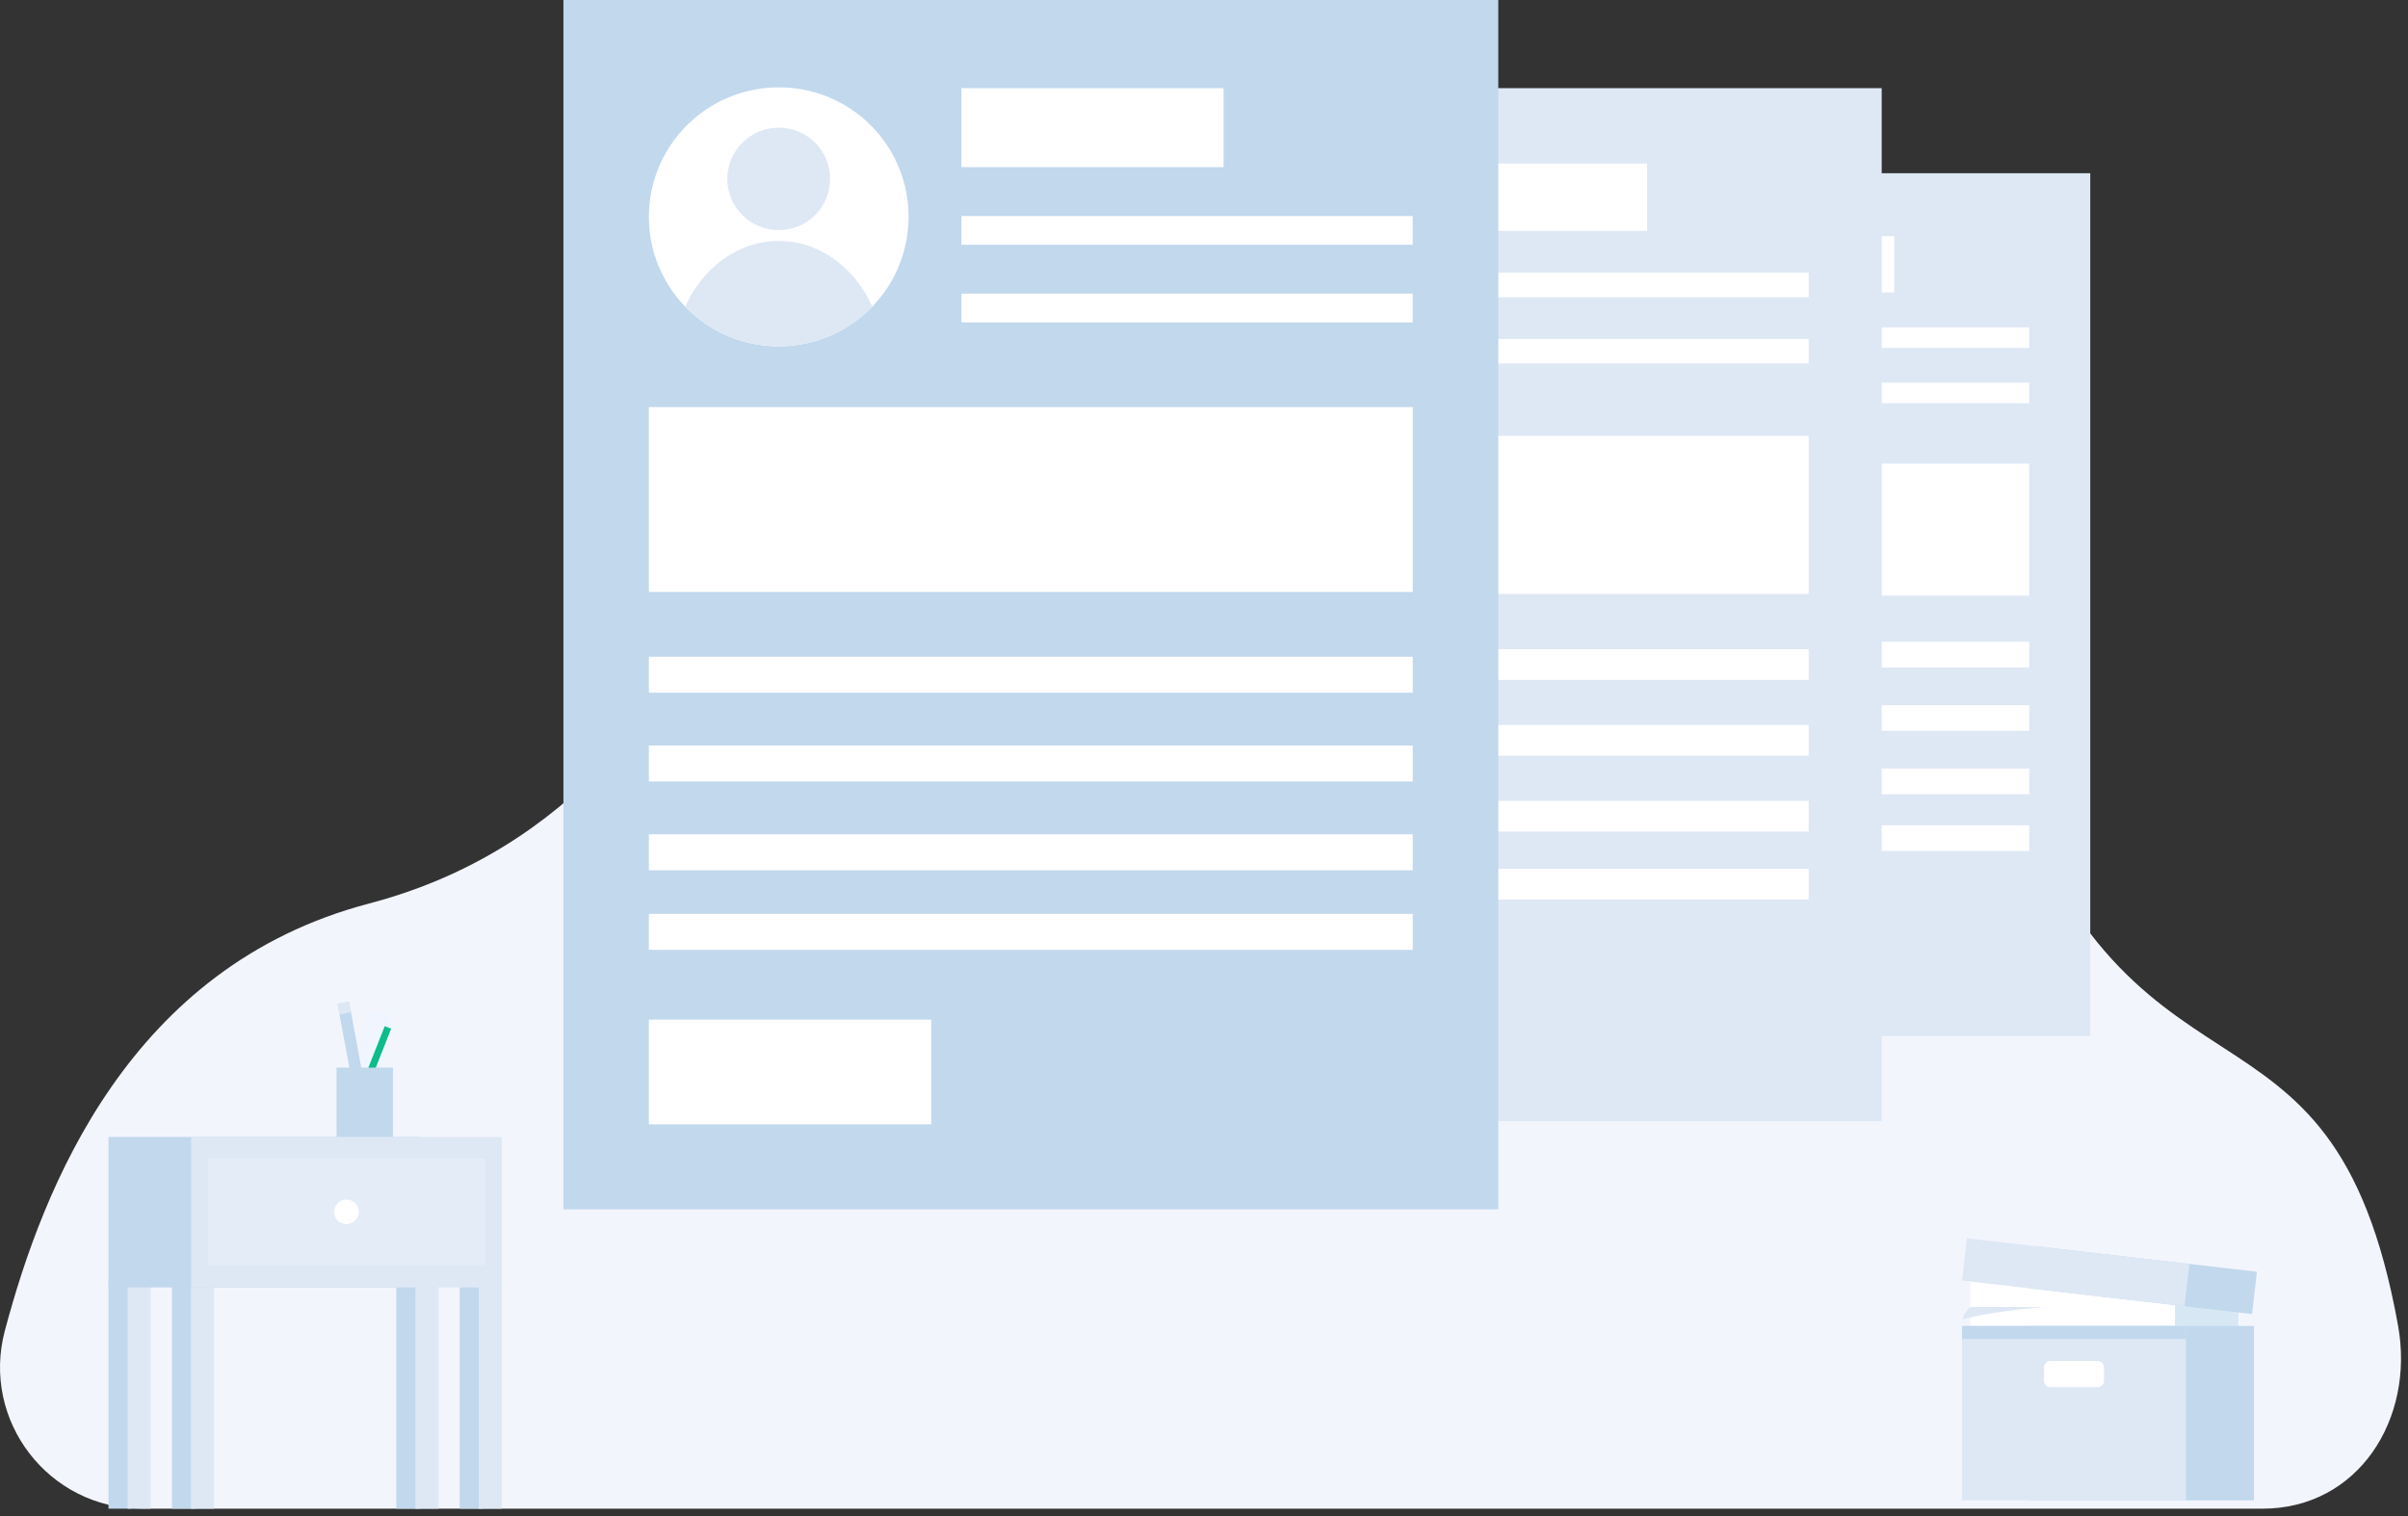<svg width="108" height="68" viewBox="0 0 108 68" fill="none" xmlns="http://www.w3.org/2000/svg">
<rect x="0" y="0" width="108" height="68" fill="#333333" stroke="none"/>
<g clip-path="url(#clip0_514_6178)">
<path d="M6.361 67.668C2.179 67.668 -0.856 63.715 0.218 59.684C1.932 53.249 5.803 43.352 16.541 40.529C34.939 35.69 33.749 13.185 48.31 13.185C62.87 13.185 62.947 24.311 67.288 25.442C71.63 26.574 86.182 23.214 89.433 33.132C95.442 51.466 104.558 42.814 107.555 59.462C108.311 63.661 105.754 67.668 101.476 67.668L6.361 67.668Z" fill="#F3F5FD"/>
<path d="M93.749 7.77H63.832V46.472H93.749V7.77Z" fill="#DEE8F5"/>
<path d="M91.012 20.797H66.566V26.715H91.012V20.797Z" fill="white"/>
<path d="M91.012 28.787H66.566V29.939H91.012V28.787Z" fill="white"/>
<path d="M91.012 31.628H66.566V32.78H91.012V31.628Z" fill="white"/>
<path d="M91.012 34.469H66.566V35.621H91.012V34.469Z" fill="white"/>
<path d="M91.012 37.016H66.566V38.168H91.012V37.016Z" fill="white"/>
<path d="M74.877 14.71C74.877 15.529 74.633 16.33 74.177 17.012C73.72 17.693 73.071 18.224 72.312 18.538C71.553 18.852 70.717 18.934 69.911 18.774C69.105 18.614 68.365 18.219 67.784 17.64C67.202 17.06 66.807 16.322 66.646 15.518C66.486 14.714 66.568 13.881 66.883 13.124C67.197 12.367 67.73 11.72 68.413 11.264C69.097 10.809 69.9 10.566 70.722 10.566C71.268 10.564 71.809 10.67 72.314 10.878C72.819 11.086 73.278 11.391 73.664 11.776C74.05 12.161 74.356 12.618 74.564 13.122C74.772 13.626 74.879 14.165 74.877 14.71Z" fill="white"/>
<path d="M70.723 15.137C71.632 15.137 72.368 14.402 72.368 13.496C72.368 12.59 71.632 11.856 70.723 11.856C69.815 11.856 69.078 12.59 69.078 13.496C69.078 14.402 69.815 15.137 70.723 15.137Z" fill="white"/>
<path d="M73.715 17.583C73.328 17.985 72.862 18.304 72.348 18.523C71.834 18.741 71.28 18.854 70.721 18.854C70.162 18.854 69.608 18.741 69.094 18.523C68.579 18.304 68.114 17.985 67.727 17.583C68.287 16.334 69.418 15.481 70.721 15.481C72.024 15.481 73.155 16.335 73.715 17.583Z" fill="white"/>
<path d="M84.959 10.592H76.57V13.12H84.959V10.592Z" fill="white"/>
<path d="M91.012 14.684H76.57V15.603H91.012V14.684Z" fill="white"/>
<path d="M91.012 17.167H76.57V18.087H91.012V17.167Z" fill="white"/>
<path d="M75.601 40.4H66.566V43.753H75.601V40.4Z" fill="white"/>
<path d="M84.395 3.954H48.578V50.288H84.395V3.954Z" fill="#DEE8F5"/>
<path d="M81.118 19.55H51.852V26.635H81.118V19.55Z" fill="white"/>
<path d="M81.118 29.115H51.852V30.494H81.118V29.115Z" fill="white"/>
<path d="M81.118 32.517H51.852V33.896H81.118V32.517Z" fill="white"/>
<path d="M81.118 35.918H51.852V37.298H81.118V35.918Z" fill="white"/>
<path d="M81.118 38.968H51.852V40.347H81.118V38.968Z" fill="white"/>
<path d="M61.801 12.262C61.801 13.243 61.509 14.202 60.963 15.018C60.416 15.834 59.639 16.47 58.73 16.845C57.821 17.221 56.821 17.319 55.856 17.127C54.891 16.936 54.004 16.463 53.309 15.77C52.613 15.076 52.139 14.192 51.947 13.23C51.755 12.267 51.854 11.27 52.23 10.363C52.607 9.457 53.244 8.682 54.062 8.137C54.88 7.592 55.842 7.301 56.826 7.301C57.48 7.299 58.128 7.426 58.732 7.675C59.337 7.923 59.886 8.288 60.348 8.75C60.811 9.211 61.177 9.758 61.426 10.361C61.676 10.964 61.803 11.61 61.801 12.262Z" fill="white"/>
<path d="M56.825 12.773C57.913 12.773 58.794 11.894 58.794 10.809C58.794 9.724 57.913 8.845 56.825 8.845C55.737 8.845 54.855 9.724 54.855 10.809C54.855 11.894 55.737 12.773 56.825 12.773Z" fill="white"/>
<path d="M60.412 15.702C59.948 16.183 59.391 16.565 58.775 16.827C58.159 17.088 57.496 17.223 56.827 17.223C56.158 17.223 55.495 17.088 54.879 16.827C54.263 16.565 53.706 16.183 53.242 15.702C53.913 14.207 55.267 13.185 56.827 13.185C58.387 13.185 59.741 14.207 60.412 15.702Z" fill="white"/>
<path d="M73.872 7.332H63.828V10.358H73.872V7.332Z" fill="white"/>
<path d="M81.118 12.23H63.828V13.332H81.118V12.23Z" fill="white"/>
<path d="M81.118 15.204H63.828V16.305H81.118V15.204Z" fill="white"/>
<path d="M62.668 43.018H51.852V47.033H62.668V43.018Z" fill="white"/>
<path d="M67.199 0H25.27V54.242H67.199V0Z" fill="#C1D8ED"/>
<path d="M63.363 18.258H29.102V26.552H63.363V18.258Z" fill="white"/>
<path d="M63.363 29.455H29.102V31.07H63.363V29.455Z" fill="white"/>
<path d="M63.363 33.438H29.102V35.052H63.363V33.438Z" fill="white"/>
<path d="M63.363 37.42H29.102V39.034H63.363V37.42Z" fill="white"/>
<path d="M63.363 40.989H29.102V42.604H63.363V40.989Z" fill="white"/>
<path d="M40.749 9.726C40.749 10.874 40.408 11.997 39.768 12.952C39.128 13.907 38.218 14.652 37.154 15.091C36.09 15.531 34.919 15.646 33.789 15.422C32.66 15.198 31.622 14.645 30.807 13.832C29.993 13.02 29.438 11.985 29.213 10.859C28.989 9.732 29.104 8.564 29.545 7.503C29.986 6.442 30.732 5.535 31.69 4.897C32.648 4.259 33.774 3.918 34.925 3.918C35.691 3.916 36.449 4.064 37.157 4.355C37.864 4.646 38.507 5.074 39.049 5.614C39.59 6.154 40.019 6.795 40.311 7.5C40.602 8.206 40.752 8.962 40.749 9.726Z" fill="white"/>
<path d="M34.927 10.324C36.2 10.324 37.232 9.295 37.232 8.025C37.232 6.755 36.2 5.726 34.927 5.726C33.653 5.726 32.621 6.755 32.621 8.025C32.621 9.295 33.653 10.324 34.927 10.324Z" fill="#DEE8F5"/>
<path d="M39.124 13.753C38.581 14.316 37.929 14.764 37.208 15.07C36.486 15.376 35.711 15.533 34.927 15.533C34.144 15.533 33.368 15.376 32.647 15.07C31.926 14.764 31.274 14.316 30.73 13.753C31.516 12.003 33.101 10.807 34.927 10.807C36.753 10.807 38.339 12.003 39.124 13.753Z" fill="#DEE8F5"/>
<path d="M54.879 3.954H43.121V7.497H54.879V3.954Z" fill="white"/>
<path d="M63.362 9.689H43.121V10.978H63.362V9.689Z" fill="white"/>
<path d="M63.362 13.17H43.121V14.459H63.362V13.17Z" fill="white"/>
<path d="M41.764 45.731H29.102V50.431H41.764V45.731Z" fill="white"/>
<path d="M91.218 66.927H100.395V57.14H91.218V66.927Z" fill="#D7E8F4"/>
<path d="M88.374 66.927H97.551V57.14H88.374V66.927Z" fill="white"/>
<path d="M91.047 59.473V61.383V67.295H101.091V61.383V59.473H91.047Z" fill="#C1D8ED"/>
<path d="M98.044 59.473H88V67.295H98.044V59.473Z" fill="#DEE8F5"/>
<path d="M98.044 59.473H88V60.059H98.044V59.473Z" fill="#C1D8ED"/>
<path d="M94.073 61.044H91.967C91.806 61.044 91.676 61.174 91.676 61.335V61.928C91.676 62.088 91.806 62.218 91.967 62.218H94.073C94.234 62.218 94.365 62.088 94.365 61.928V61.335C94.365 61.174 94.234 61.044 94.073 61.044Z" fill="white"/>
<path d="M91.026 57.786L101.004 58.938L101.224 57.041L91.247 55.889L91.026 57.786Z" fill="#C1D8ED"/>
<path d="M87.999 57.437L97.977 58.589L98.197 56.692L88.219 55.539L87.999 57.437Z" fill="#DEE8F5"/>
<path d="M91.669 58.622H88.374C88.197 58.769 88.067 58.964 88 59.183C88 59.183 89.137 58.837 91.669 58.622Z" fill="#DEE8F5"/>
<path d="M17.612 45.529L16.68 45.309L15.51 50.241L16.443 50.461L17.612 45.529Z" fill="#F0F6FF"/>
<path d="M15.655 44.927L15.137 45.022L15.942 49.35L16.459 49.255L15.655 44.927Z" fill="#C1D8ED"/>
<path d="M15.654 44.925L15.137 45.023L15.228 45.5L15.746 45.403L15.654 44.925Z" fill="#DEE8F5"/>
<path d="M17.256 46.027L15.578 50.274L15.866 50.387L17.544 46.14L17.256 46.027Z" fill="#0CBC8B"/>
<path d="M17.623 47.885H15.094V51.108H17.623V47.885Z" fill="#C1D8ED"/>
<path d="M20.616 67.668H21.652V57.501H20.616V67.668Z" fill="#C1D8ED"/>
<path d="M21.471 67.668H22.508V57.501H21.471V67.668Z" fill="#DEE8F5"/>
<path d="M7.71 67.668H8.746L8.746 57.501H7.71L7.71 67.668Z" fill="#C1D8ED"/>
<path d="M8.565 67.668H9.602L9.602 57.501H8.565L8.565 67.668Z" fill="#DEE8F5"/>
<path d="M17.776 67.668H18.812V57.501H17.776V67.668Z" fill="#C1D8ED"/>
<path d="M18.632 67.668H19.668V57.501H18.632V67.668Z" fill="#DEE8F5"/>
<path d="M4.866 67.668H5.902L5.902 57.501H4.866L4.866 67.668Z" fill="#C1D8ED"/>
<path d="M5.722 67.668H6.758L6.758 57.501H5.722L5.722 67.668Z" fill="#DEE8F5"/>
<path d="M18.805 50.994H4.867V57.745H18.805V50.994Z" fill="#C1D8ED"/>
<path d="M22.508 50.994H8.57V57.745H22.508V50.994Z" fill="#DEE8F5"/>
<g opacity="0.53">
<path opacity="0.53" d="M21.759 51.953H9.32V56.755H21.759V51.953Z" fill="#F3F5FD"/>
</g>
<path d="M15.537 54.905C15.842 54.905 16.089 54.659 16.089 54.354C16.089 54.05 15.842 53.803 15.537 53.803C15.232 53.803 14.984 54.05 14.984 54.354C14.984 54.659 15.232 54.905 15.537 54.905Z" fill="white"/>
</g>
<defs>
<clipPath id="clip0_514_6178">
<rect width="107.687" height="67.668" fill="white"/>
</clipPath>
</defs>
</svg>
